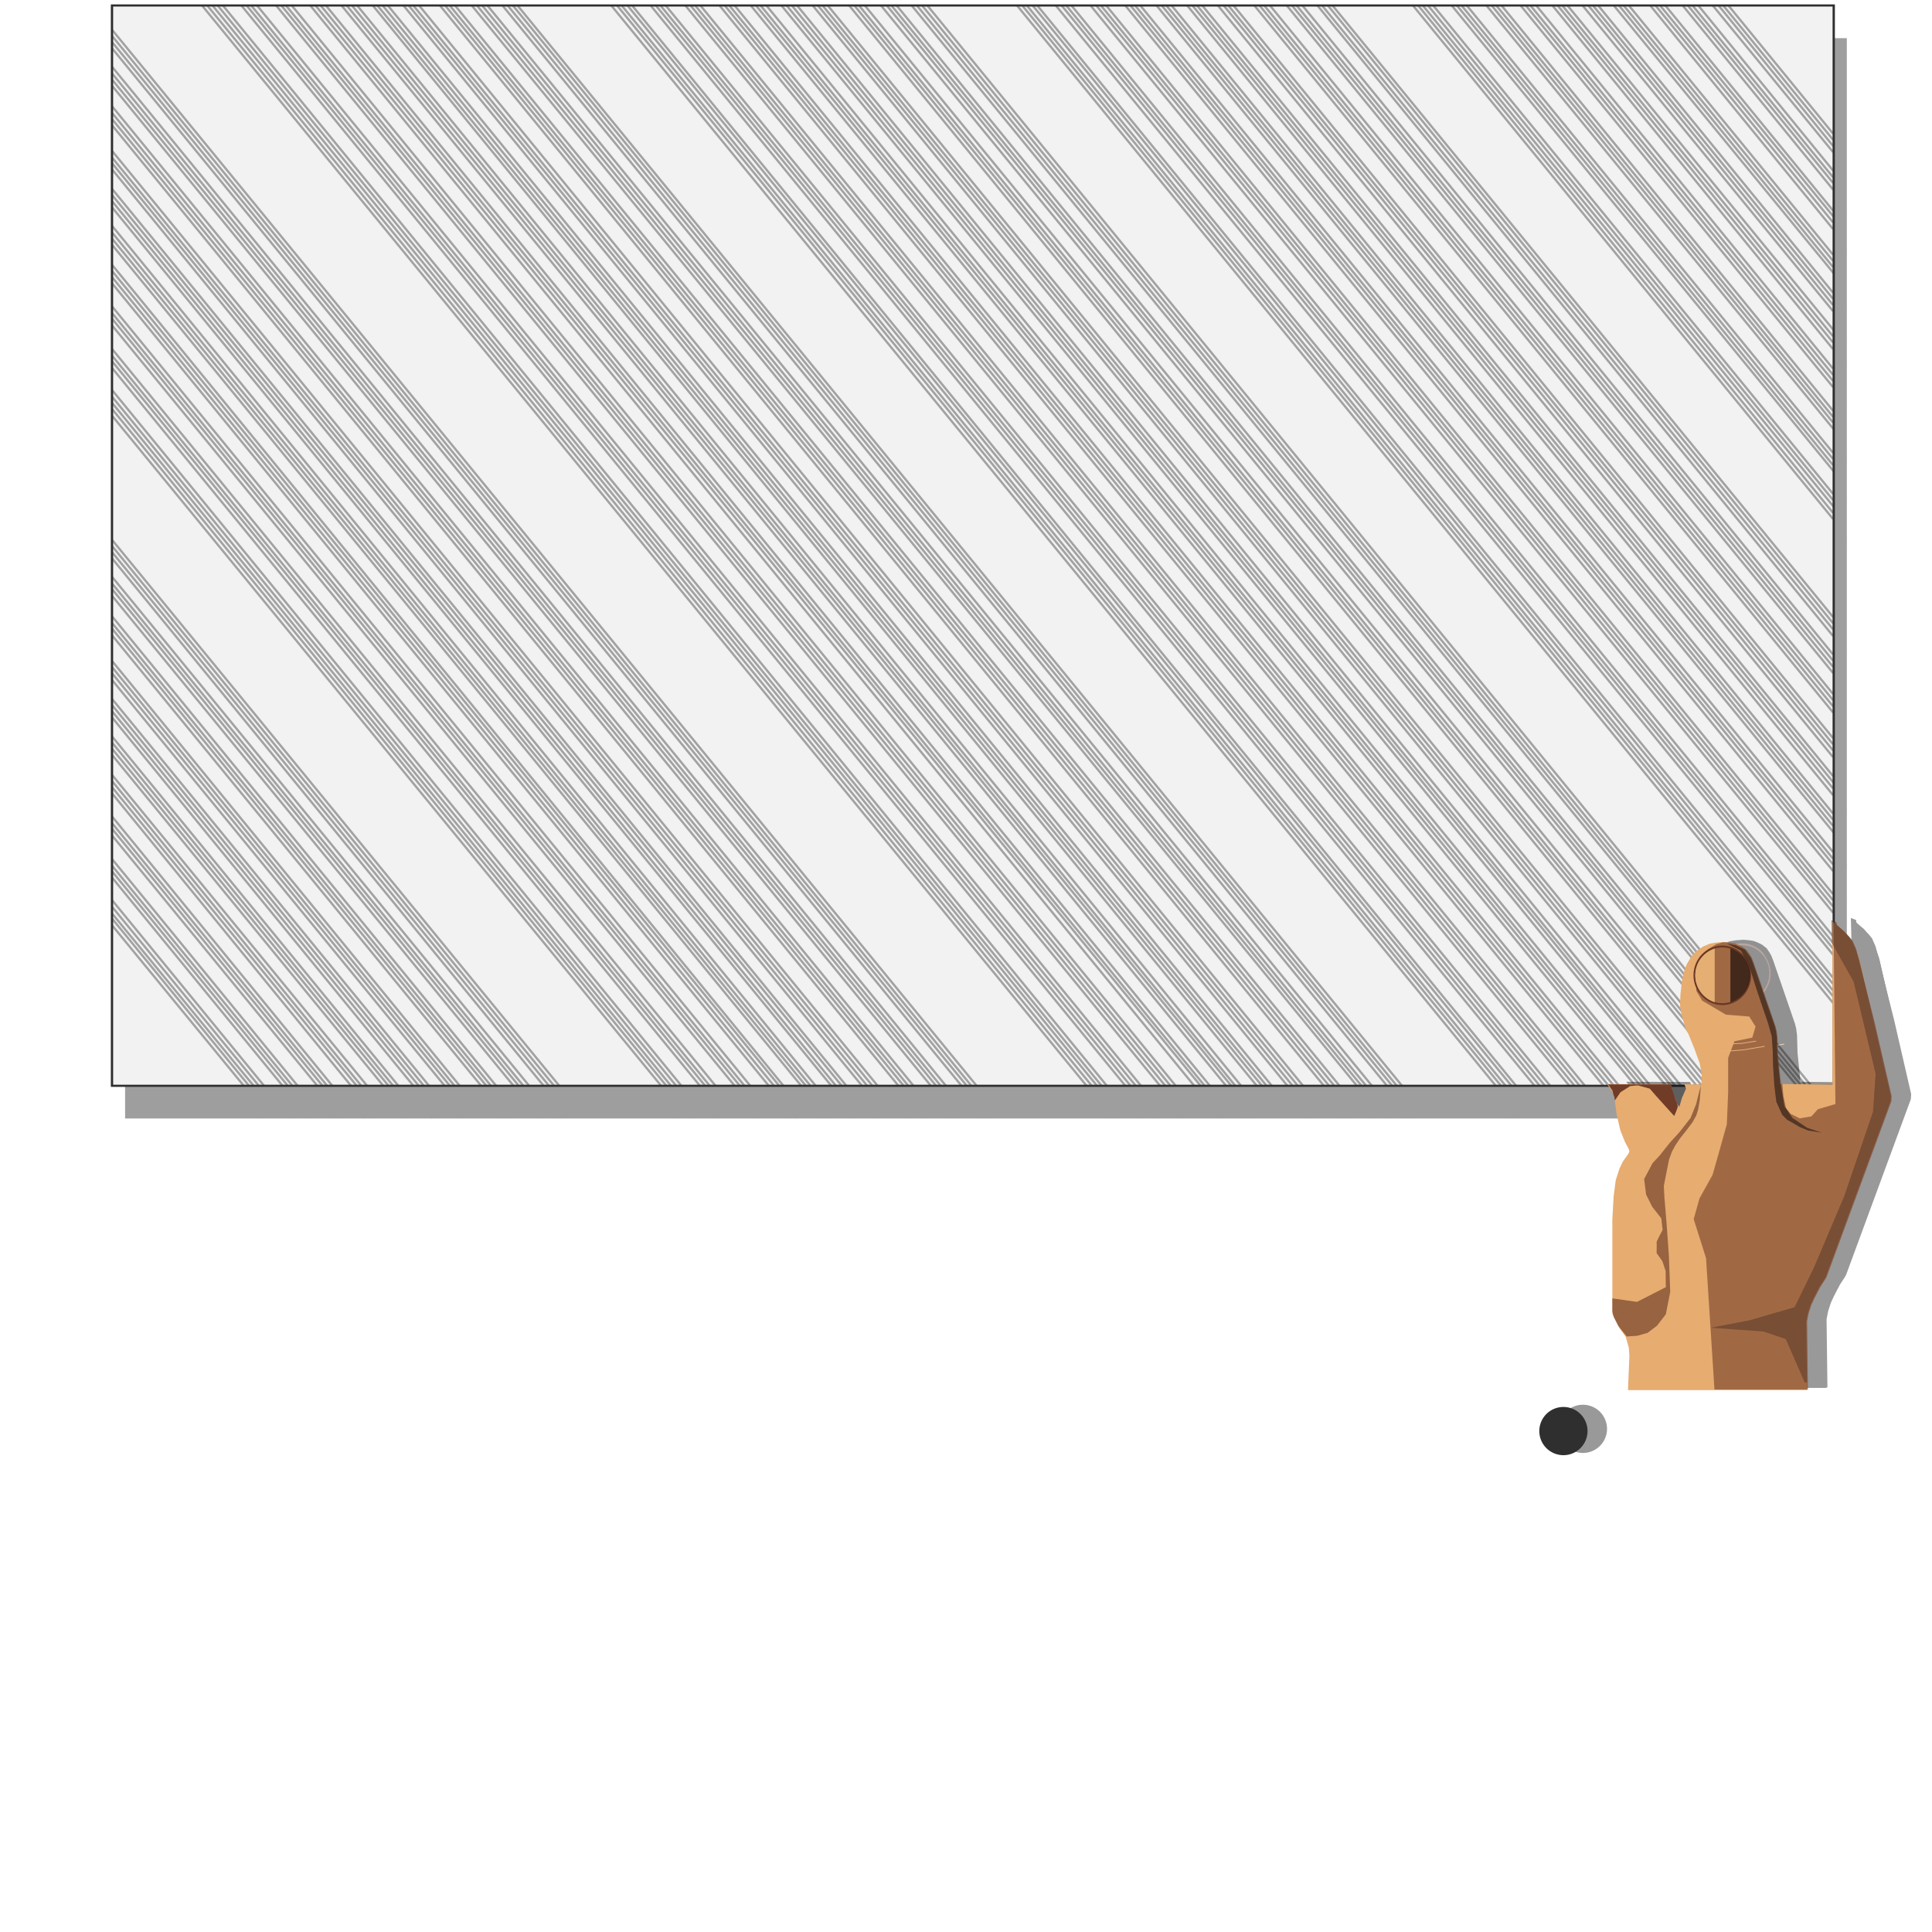 <svg width="1e3mm" height="1e3mm" version="1.1" viewBox="0 0 1e3 1e3" xmlns="http://www.w3.org/2000/svg" xmlns:xlink="http://www.w3.org/1999/xlink">
 <defs>
  <filter id="filter24034" x="-.049" y="-.072" width="1.097" height="1.144" color-interpolation-filters="sRGB">
   <feGaussianBlur stdDeviation="18.018"/>
  </filter>
  <clipPath id="clipPath1799-2">
   <path d="m-927.35 607.39h-225.96l1.743-42.985-0.581-9.875-4.066-14.522-8.132-11.037-8.713-18.007v-118.5l1.649-29.586 2.67-20.332 4.724-14.581 4.107-8.626 7.393-10.474 1.027-2.875-1.232-3.286-4.364-8.117-5.809-14.522-4.938-21.202-2.614-21.202-3.195-7.551-6.099-8.713 80.161 0.29 2.904 10.456 5.228 14.231 2.904 3.776 3.195-11.037 5.228-11.908-2.033-5.518 21.492 0.29 0.29-13.07-2.614-13.941-6.68-18.298-7.551-18.588-2.904-4.647-5.664-19.605-1.888-10.891 0.436-13.796 1.875-17.353 2.875-12.528 3.286-8.831 6.059-10.371 5.134-5.545 9.55-6.572 8.615-3.567 7.987-1.38 7.479-0.508 9.367 0.653 5.373 1.016 6.39 2.687 3.703 1.96 5.373 4.284 3.195 4.574 2.541 4.357 2.541 6.317 27.592 80.161 1.542 6.238 1.027 8.215 0.625 22.287 2.178 21.492 1.597 14.667 65.784 0.726-0.051-205.5 15.608 12.733 9.036 11.501 5.75 13.144 4.107 11.911 39.431 171.28-0.256 3.81-0.145 2.614-82.049 222.62-7.551 11.618-7.551 14.522-3.798 8.204-3.491 10.782-1.951 10.063z" fill="#e7ac70"/>
  </clipPath>
  <filter id="filter1739-0" x="-.121" y="-.051" width="1.241" height="1.103" color-interpolation-filters="sRGB">
   <feGaussianBlur stdDeviation="12.669"/>
  </filter>
  <clipPath id="clipPath3422-344">
   <path class="powerclip" d="m-1199 196.19h166.34v370.89h-166.34zm145.63 28.68a141.62 175.28 0 0 0-6.404 0.18l-1.279 17.752-2.32 13.061-2.324 7.254-4.643 8.416-6.965 9.287-8.996 11.318-5.805 8.705-4.354 8.127-3.48 9.576-3.191 15.961-3.193 16.252 0.65 13.719 2.873 34.475 2.873 40.631 1.643 44.734-5.746 29.141-11.082 14.363-11.902 9.029-11.611 3.266a141.62 175.28 0 0 0 0.424 0.393h-16.967l-7.92-10.75-5.979-11.529-2.135-9.393-0.049-27.383-21.477-5.805-13.93 79.227 17.818-4.857v20.861h79.621v-9.648a141.62 175.28 0 0 0 55.85 14.207 141.62 175.28 0 0 0 141.62-175.29 141.62 175.28 0 0 0-141.62-175.28zm-6.574 0.189a141.62 175.28 0 0 0-1.322 0.086 21.184 33.125 0 0 1 0.385 3.668zm-10.475 35.043a21.184 33.125 0 0 1-0.027 0.031 64.845 60.331 0 0 1-0.022 0.094z" fill="#e2301f"/>
  </clipPath>
  <filter id="filter3368-2" x="-.194" y="-.069" width="1.387" height="1.138" color-interpolation-filters="sRGB">
   <feGaussianBlur stdDeviation="9.093"/>
  </filter>
  <clipPath id="clipPath24637">
   <path d="m515.69 254.68 3.2 42.992 9.309 8.056 8.584 11.59 5.463 13.245 3.901 12.004 37.459 172.6-0.243 3.839-0.137 2.634-77.944 224.34-7.173 11.706-7.173 14.633-3.608 8.267-3.316 10.865-1.853 10.14 1.051 86.636h-10.714l19.8 15.053 135.7 105.89 249.56-218.4 43.672-517.88z" display="none" fill="#986d4a"/>
   <path class="powerclip" d="m348.55 272.23h275.76v626.56h-275.76zm167.14-17.553 3.2 42.992 9.309 8.056 8.584 11.59 5.463 13.245 3.901 12.004 37.459 172.6-0.243 3.839-0.137 2.634-77.944 224.34-7.173 11.706-7.173 14.633-3.608 8.267-3.316 10.865-1.853 10.14 1.051 86.636h-10.714l19.8 15.053 135.7 105.89 249.56-218.4 43.672-517.88z" fill="#986d4a"/>
  </clipPath>
  <filter id="filter3712-0" x="-.06" y="-.024" width="1.119" height="1.048" color-interpolation-filters="sRGB">
   <feGaussianBlur stdDeviation="5.89"/>
  </filter>
  <clipPath id="clipPath1622-6">
   <path d="m368.63-322.41v642.8l2.478-0.428 7.473-0.51 9.359 0.654 5.369 1.016 6.385 2.684 3.699 1.959 5.369 4.281 3.193 4.57 2.539 4.354 2.539 6.312 27.57 80.096 1.541 6.234 1.025 8.207 0.625 22.27 2.176 21.475 1.598 14.656 65.73 0.725-0.051-205.33 15.596 12.723 9.029 11.492 5.746 13.133 4.104 11.902 39.4 171.14-0.256 3.809-0.146 2.611-81.982 222.44-7.545 11.609-7.545 14.51-3.795 8.197-3.488 10.773-1.949 10.055 1.105 85.896h-116.89v0.936h544.76v-1207.3z" display="none" fill="#703c27"/>
   <path class="powerclip" d="m370.58 307.37h146.93v265.54h-146.93zm-1.95-629.78v642.8l2.478-0.428 7.473-0.51 9.359 0.654 5.369 1.016 6.385 2.684 3.699 1.959 5.369 4.281 3.193 4.57 2.539 4.354 2.539 6.312 27.57 80.096 1.541 6.234 1.025 8.207 0.625 22.27 2.176 21.475 1.598 14.656 65.73 0.725-0.051-205.33 15.596 12.723 9.029 11.492 5.746 13.133 4.104 11.902 39.4 171.14-0.256 3.809-0.146 2.611-81.982 222.44-7.545 11.609-7.545 14.51-3.795 8.197-3.488 10.773-1.949 10.055 1.105 85.896h-116.89v0.936h544.76v-1207.3z" fill="#703c27"/>
  </clipPath>
  <filter id="filter1178-1" x="-.071" y="-.036" width="1.143" height="1.072" color-interpolation-filters="sRGB">
   <feGaussianBlur stdDeviation="3.56"/>
  </filter>
  <clipPath id="clipPath1749-6">
   <path d="m324.45 526.96-4.333-7.784-6.695-20.656-80.097-0.29 6.094 8.706 3.192 7.545 1.373 12.903-24.214-1.436-0.41-43.093 109.79-3.489 3.72 24.668z" display="none" fill="none" stroke="#000" stroke-width="1px"/>
   <path class="powerclip" d="m219.37 483.25h118.38v70.333h-118.38zm105.09 43.702 8.416-22.926-3.72-24.668-109.79 3.489 0.41 43.093 24.214 1.436-1.373-12.903-3.192-7.545-6.094-8.706 80.097 0.29 6.695 20.656z" fill="none" stroke="#000" stroke-width="1px"/>
  </clipPath>
  <filter id="filter1412-8" x="-.117" y="-.258" width="1.234" height="1.516" color-interpolation-filters="sRGB">
   <feGaussianBlur stdDeviation="4.276"/>
  </filter>
  <filter id="filter1893-8" x="-.85" y="-.309" width="2.699" height="1.618" color-interpolation-filters="sRGB">
   <feGaussianBlur stdDeviation="8.701"/>
  </filter>
  <filter id="filter2233-9" x="-.859" y="-.312" width="2.717" height="1.624" color-interpolation-filters="sRGB">
   <feGaussianBlur stdDeviation="8.794"/>
  </filter>
  <linearGradient id="linearGradient30453" x1="927.17" x2="816.93" y1="696.03" y2="696.99" gradientTransform="translate(264.86 -1.754)" gradientUnits="userSpaceOnUse">
   <stop stop-color="#5e5e5e" offset="0"/>
   <stop stop-color="#999" stop-opacity="0" offset="1"/>
  </linearGradient>
  <clipPath id="clipPath1799-2-8">
   <path d="m-927.35 607.39h-225.96l1.743-42.985-0.581-9.875-4.066-14.522-8.132-11.037-8.713-18.007v-118.5l1.649-29.586 2.67-20.332 4.724-14.581 4.107-8.626 7.393-10.474 1.027-2.875-1.232-3.286-4.364-8.117-5.809-14.522-4.938-21.202-2.614-21.202-3.195-7.551-6.099-8.713 80.161 0.29 2.904 10.456 5.228 14.231 2.904 3.776 3.195-11.037 5.228-11.908-2.033-5.518 21.492 0.29 0.29-13.07-2.614-13.941-6.68-18.298-7.551-18.588-2.904-4.647-5.664-19.605-1.888-10.891 0.436-13.796 1.875-17.353 2.875-12.528 3.286-8.831 6.059-10.371 5.134-5.545 9.55-6.572 8.615-3.567 7.987-1.38 7.479-0.508 9.367 0.653 5.373 1.016 6.39 2.687 3.703 1.96 5.373 4.284 3.195 4.574 2.541 4.357 2.541 6.317 27.592 80.161 1.542 6.238 1.027 8.215 0.625 22.287 2.178 21.492 1.597 14.667 65.784 0.726-0.051-205.5 15.608 12.733 9.036 11.501 5.75 13.144 4.107 11.911 39.431 171.28-0.256 3.81-0.145 2.614-82.049 222.62-7.551 11.618-7.551 14.522-3.798 8.204-3.491 10.782-1.951 10.063z" fill="#e7ac70"/>
  </clipPath>
  <filter id="filter1739-0-3" x="-.121" y="-.051" width="1.241" height="1.103" color-interpolation-filters="sRGB">
   <feGaussianBlur stdDeviation="12.669"/>
  </filter>
  <clipPath id="clipPath3422-344-6">
   <path class="powerclip" d="m-1199 196.19h166.34v370.89h-166.34zm145.63 28.68a141.62 175.28 0 0 0-6.404 0.18l-1.279 17.752-2.32 13.061-2.324 7.254-4.643 8.416-6.965 9.287-8.996 11.318-5.805 8.705-4.354 8.127-3.48 9.576-3.191 15.961-3.193 16.252 0.65 13.719 2.873 34.475 2.873 40.631 1.643 44.734-5.746 29.141-11.082 14.363-11.902 9.029-11.611 3.266a141.62 175.28 0 0 0 0.424 0.393h-16.967l-7.92-10.75-5.979-11.529-2.135-9.393-0.049-27.383-21.477-5.805-13.93 79.227 17.818-4.857v20.861h79.621v-9.648a141.62 175.28 0 0 0 55.85 14.207 141.62 175.28 0 0 0 141.62-175.29 141.62 175.28 0 0 0-141.62-175.28zm-6.574 0.189a141.62 175.28 0 0 0-1.322 0.086 21.184 33.125 0 0 1 0.385 3.668zm-10.475 35.043a21.184 33.125 0 0 1-0.027 0.031 64.845 60.331 0 0 1-0.022 0.094z" fill="#e2301f"/>
  </clipPath>
  <filter id="filter3368-2-93" x="-.194" y="-.069" width="1.387" height="1.138" color-interpolation-filters="sRGB">
   <feGaussianBlur stdDeviation="9.093"/>
  </filter>
  <filter id="filter3712-0-5" x="-.06" y="-.024" width="1.119" height="1.048" color-interpolation-filters="sRGB">
   <feGaussianBlur stdDeviation="5.89"/>
  </filter>
  <clipPath id="clipPath1622-6-0">
   <path d="m368.63-322.41v642.8l2.478-0.428 7.473-0.51 9.359 0.654 5.369 1.016 6.385 2.684 3.699 1.959 5.369 4.281 3.193 4.57 2.539 4.354 2.539 6.312 27.57 80.096 1.541 6.234 1.025 8.207 0.625 22.27 2.176 21.475 1.598 14.656 65.73 0.725-0.051-205.33 15.596 12.723 9.029 11.492 5.746 13.133 4.104 11.902 39.4 171.14-0.256 3.809-0.146 2.611-81.982 222.44-7.545 11.609-7.545 14.51-3.795 8.197-3.488 10.773-1.949 10.055 1.105 85.896h-116.89v0.936h544.76v-1207.3z" display="none" fill="#703c27"/>
   <path class="powerclip" d="m370.58 307.37h146.93v265.54h-146.93zm-1.95-629.78v642.8l2.478-0.428 7.473-0.51 9.359 0.654 5.369 1.016 6.385 2.684 3.699 1.959 5.369 4.281 3.193 4.57 2.539 4.354 2.539 6.312 27.57 80.096 1.541 6.234 1.025 8.207 0.625 22.27 2.176 21.475 1.598 14.656 65.73 0.725-0.051-205.33 15.596 12.723 9.029 11.492 5.746 13.133 4.104 11.902 39.4 171.14-0.256 3.809-0.146 2.611-81.982 222.44-7.545 11.609-7.545 14.51-3.795 8.197-3.488 10.773-1.949 10.055 1.105 85.896h-116.89v0.936h544.76v-1207.3z" fill="#703c27"/>
  </clipPath>
  <filter id="filter1178-1-6" x="-.071" y="-.036" width="1.143" height="1.072" color-interpolation-filters="sRGB">
   <feGaussianBlur stdDeviation="3.56"/>
  </filter>
  <clipPath id="clipPath1749-6-4">
   <path d="m324.45 526.96-4.333-7.784-6.695-20.656-80.097-0.29 6.094 8.706 3.192 7.545 1.373 12.903-24.214-1.436-0.41-43.093 109.79-3.489 3.72 24.668z" display="none" fill="none" stroke="#000" stroke-width="1px"/>
   <path class="powerclip" d="m219.37 483.25h118.38v70.333h-118.38zm105.09 43.702 8.416-22.926-3.72-24.668-109.79 3.489 0.41 43.093 24.214 1.436-1.373-12.903-3.192-7.545-6.094-8.706 80.097 0.29 6.695 20.656z" fill="none" stroke="#000" stroke-width="1px"/>
  </clipPath>
  <filter id="filter1412-8-8" x="-.117" y="-.258" width="1.234" height="1.516" color-interpolation-filters="sRGB">
   <feGaussianBlur stdDeviation="4.276"/>
  </filter>
  <filter id="filter1893-8-1" x="-.85" y="-.309" width="2.699" height="1.618" color-interpolation-filters="sRGB">
   <feGaussianBlur stdDeviation="8.701"/>
  </filter>
  <filter id="filter2233-9-3" x="-.859" y="-.312" width="2.717" height="1.624" color-interpolation-filters="sRGB">
   <feGaussianBlur stdDeviation="8.794"/>
  </filter>
  <clipPath id="clipath_lpe_path-effect30619">
   <path d="m515.69 254.68 3.2 42.992 9.309 8.056 8.584 11.59 5.463 13.245 3.901 12.004 37.459 172.6-0.243 3.839-0.137 2.634-77.944 224.34-7.173 11.706-7.173 14.633-3.608 8.267-3.316 10.865-1.853 10.14 1.051 86.636h-10.714l19.8 15.053 135.7 105.89 249.56-218.4 43.672-517.88z" display="none" fill="#986d4a"/>
   <path class="powerclip" d="m348.55 272.23h275.76v626.56h-275.76zm167.14-17.553 3.2 42.992 9.309 8.056 8.584 11.59 5.463 13.245 3.901 12.004 37.459 172.6-0.243 3.839-0.137 2.634-77.944 224.34-7.173 11.706-7.173 14.633-3.608 8.267-3.316 10.865-1.853 10.14 1.051 86.636h-10.714l19.8 15.053 135.7 105.89 249.56-218.4 43.672-517.88z" fill="#986d4a"/>
  </clipPath>
  <filter id="filter32202" x="-.081" y="-.031" width="1.161" height="1.062" color-interpolation-filters="sRGB">
   <feGaussianBlur stdDeviation="6.761"/>
  </filter>
 </defs>
 <g transform="matrix(1 0 0 .931 -12.484 -45.461)" filter="url(#filter24034)" opacity=".382">
  <rect x="77.23" y="70.045" width="891.17" height="600.62"/>
  <g transform="matrix(2.996 0 0 2.853 77.368 70.004)" opacity=".408" stroke="#000" stroke-width=".4">
   <path d="M 89.8,0 242.5,210.5 M 89,0 241.7,210.5 M 88,0 240.7,210.5 M 87.2,0 239.9,210.5 M 86.2,0 239,210.5 M 95.6,0 248.4,210.5 M 94.7,0 247.5,210.5 M 93.9,0 246.6,210.5 M 93,0 245.7,210.5 M 101.6,0 254.4,210.5 M 100.7,0 253.5,210.5 M 99.9,0 252.6,210.5 M 99,0 251.7,210.5 M 107.5,0 260.3,210.5 M 106.6,0 259.4,210.5 M 105.8,0 258.5,210.5 M 104.9,0 257.6,210.5 M 113,0 265.7,210.5 M 112,0 264.8,210.5 M 111.2,0 264,210.5 M 110.3,0 263.1,210.5 M 118.3,0 271,210.5 M 117.4,0 270,210.5 M 116.5,0 269.3,210.5 M 115.6,0 268.4,210.5 M 123.6,0 276.4,210.5 M 122.7,0 275.5,210.5 M 121.9,0 274.6,210.5 M 121,0 273.7,210.5 M 130,0 282.7,210.5 M 129,0 281.7,210.5 M 128.2,0 280.9,210.5 M 127.3,0 280,210.5 M 135.5,0 288.2,210.5 M 134.6,0 287.3,210.5 M 133.8,0 286.5,210.5 M 132.8,0 285.6,210.5 M 140.8,0 293.5,210.5 M 139.9,0 292.6,210.5 M 139,0 291.8,210.5 M 138.1,0 291,210.5 M 19.1,0 171.8,210.5 M 18.2,0 170.9,210.5 M 17.3,0 170.1,210.5 M 16.4,0 169.2,210.5 M 15.5,0 168.3,210.5 M 25,0 177.7,210.5 M 24,0 176.8,210.5 M 23.2,0 175.9,210.5 M 22.3,0 175,210.5 M 31,0 183.7,210.5 M 30,0 182.8,210.5 M 29.2,0 181.9,210.5 M 28.3,0 181,210.5 M 36.9,0 189.6,210.5 M 36,0 188.7,210.5 M 35.1,0 188,210.5 M 34.2,0 186.9,210.5 M 42.3,0 195,210.5 M 41.4,0 194,210.5 M 40.5,0 193.3,210.5 M 39.6,0 192.4,210.5 M 47.6,0 200.3,210.5 M 46.7,0 199.4,210.5 M 45.8,0 198.6,210.5 M 45,0 197.7,210.5 M 53,0 205.7,210.5 M 52,0 204.8,210.5 M 51.2,0 203.9,210.5 M 50.3,0 203,210.5 M 59.2,0 212,210.5 M 58.3,0 211.1,210.5 M 57.5,0 210.2,210.5 M 56.6,0 209.3,210.5 M 64.8,0 217.6,210.5 M 63.9,0 216.6,210.5 M 63,0 215.8,210.5 M 62.1,0 215,210.5 M 70,0 222.8,210.5 M 69.2,0 221.9,210.5 M 68.3,0 221.1,210.5 M 67.4,0 220.2,210.5 M 159.8,0 297.3,189.5 M 159,0 297.3,190.7 M 158,0 297.3,192 M 157.2,0 297.3,193.1 M 156.3,0 297.3,194.4 M 165.7,0 297.3,181.4 M 164.8,0 297.3,182.7 M 164,0 297.3,183.8 M 163,0 297.3,185 M 171.7,0 297.3,173.2 M 170.8,0 297.3,174.4 M 170,0 297.3,175.6 M 169,0 297.3,176.8 M 177.6,0 297.3,165 M 176.7,0 297.3,166.3 M 175.9,0 297.3,167.4 M 175,0 297.3,168.7 M 183,0 297.3,157.5 M 182.1,0 297.3,158.7 M 181.3,0 297.3,159.9 M 180.4,0 297.4,161.2 M 188.3,0 297.3,150.2 M 187.4,0 297.4,151.5 M 186.6,0 297.3,152.6 M 185.7,0 297.3,153.9 M 193.7,0 297.3,142.8 M 192.8,0 297.3,144 M 192,0 297.3,145.2 M 191,0 297.3,146.5 M 200,0 297.3,134.2 M 199,0 297.3,135.4 M 198.2,0 297.3,136.6 M 197.3,0 297.3,137.8 M 205.6,0 297.3,126.5 M 204.6,0 297.3,127.7 M 203.8,0 297.3,128.9 M 202.9,0 297.3,130.1 M 210.8,0 297.3,119.2 M 210,0 297.3,120.4 M 209,0 297.3,121.6 M 208.2,0 297.3,122.9 M 228.2,0 297.3,95.2 m -70,-95.2 70,96.4 M 226.4,0 l 71,97.7 M 225.6,0 297.3,98.9 M 224.7,0 297.3,100.1 M 234,0 297.3,87.2 M 233.1,0 297.3,88.4 m -65,-88.4 65,89.6 M 231.4,0 l 66,90.8 M 240,0 297.3,79 M 239.1,0 297.3,80.2 m -59,-80.2 59,81.3 M 237.4,0 l 60,82.6 M 246,0 297.3,70.8 M 245,0 297.3,72 M 244.2,0 297.3,73.2 m -54,-73.2 54,74.4 M 251.4,0 l 46,63.3 M 250.5,0 297.3,64.5 M 249.7,0 297.3,65.7 M 248.8,0 297.3,67 M 256.7,0 297.3,56 M 255.8,0 297.3,57.2 M 255,0 297.3,58.4 M 254,0 297.3,59.6 M 262,0 297.3,48.6 M 261.1,0 297.3,49.8 m -37,-49.8 37,51 m -37.9,-51 38,52.2 M 268.3,0 l 29,40 m -29.9,-40 30,41.2 M 266.6,0 297.3,42.3 M 265.7,0 297.3,43.6 M 274,0 297.3,32.2 M 273,0 297.3,33.5 M 272.2,0 297.3,34.6 m -26,-34.6 26,35.9 M 279.2,0 297.3,25 m -19,-25 19,26.2 M 277.5,0 297.3,27.4 M 276.5,0 297.3,28.6 M 0,75 98.3,210.5 M 0,76.3 97.4,210.5 M 0,77.5 96.5,210.5 M 0,78.7 95.7,210.5 M 0,80 94.8,210.5 M 0,67 104.2,210.5 M 0,68.3 103.2,210.5 M 0,69.4 102.4,210.5 M 0,70.7 101.5,210.5 M 0,58.7 110.2,210.5 M 0,60 109.2,210.5 M 0,61.1 108.4,210.5 M 0,62.4 107.5,210.5 M 0,50.6 116,210.6 M 0,51.8 115.2,210.5 M 0,53 114.3,210.5 M 0,54.2 113.4,210.5 M 0,43 121.5,210.5 M 0,44.3 120.6,210.5 M 0,45.5 119.8,210.5 M 0,46.7 119,210.5 M 0,35.8 126.8,210.5 M 0,37 126,210.5 M 0,38.2 125,210.5 M 0,39.4 124.2,210.5 M 0,28.4 132.2,210.5 M 0,29.7 131.3,210.5 M 0,30.8 130.4,210.5 M 0,32 129.5,210.5 M 0,19.7 138.4,210.5 M 0,21 137.5,210.5 M 0,22.2 136.7,210.5 M 0,23.4 135.8,210.5 M 0,12 144,210.5 M 0,13.3 143.1,210.5 M 0,14.5 142.3,210.5 M 0,15.7 141.4,210.5 M 0,4.8 149.3,210.5 M 0,6 148.4,210.5 M 0,7.2 147.6,210.5 M 0,8.4 146.7,210.5 M 0,174.4 26.2,210.5 M 0,175.7 25.3,210.5 M 0,177 24.4,210.5 M 0,178 23.6,210.5 M 0,179.3 22.7,210.5 M 0,166.4 32,210.5 M 0,167.7 31.1,210.5 M 0,168.8 30.3,210.5 M 0,170 29.4,210.5 M 0,158.1 38,210.5 M 0,159.4 37.1,210.5 m -37.1,-50 36.3,50 M 0,161.8 35.4,210.5 M 0,150 44,210.5 M 0,151.2 43,210.5 M 0,152.4 42.2,210.5 M 0,153.6 l 41.3,57 M 0,142.5 l 49.4,68 M 0,143.7 48.5,210.5 M 0,144.9 47.7,210.5 M 0,146.1 46.8,210.5 M 0,135.2 54.7,210.5 M 0,136.4 53.8,210.5 M 0,137.6 l 53,73 M 0,138.8 52,210.5 M 0,127.8 60,210.5 M 0,129 59.1,210.5 M 0,130.2 58.3,210.5 m -58.3,-79 57.4,79 M 0,119.1 66.3,210.5 M 0,120.4 65.4,210.5 m -65.4,-89 64.6,89 M 0,122.8 63.7,210.5 M 0,111.4 72,210.5 M 0,112.7 71,210.5 M 0,113.8 70.2,210.5 M 0,115.1 69.3,210.5 M 0,104.2 77.2,210.5 M 0,105.4 76.3,210.5 M 0,106.6 75.5,210.6 M 0,107.8 74.5,210.5" stroke-width=".106"/>
  </g>
 </g>
 <g transform="matrix(1 0 0 .931 -19.263 -62.381)" fill="#f2f2f2" stroke="#2f2f2f">
  <rect x="77.23" y="70.045" width="891.17" height="600.62" stroke-width="1.192"/>
  <g transform="matrix(2.996 0 0 2.853 77.368 70.004)" opacity=".408" stroke-width=".408">
   <path d="M 89.8,0 242.5,210.5 M 89,0 241.7,210.5 M 88,0 240.7,210.5 M 87.2,0 239.9,210.5 M 86.2,0 239,210.5 M 95.6,0 248.4,210.5 M 94.7,0 247.5,210.5 M 93.9,0 246.6,210.5 M 93,0 245.7,210.5 M 101.6,0 254.4,210.5 M 100.7,0 253.5,210.5 M 99.9,0 252.6,210.5 M 99,0 251.7,210.5 M 107.5,0 260.3,210.5 M 106.6,0 259.4,210.5 M 105.8,0 258.5,210.5 M 104.9,0 257.6,210.5 M 113,0 265.7,210.5 M 112,0 264.8,210.5 M 111.2,0 264,210.5 M 110.3,0 263.1,210.5 M 118.3,0 271,210.5 M 117.4,0 270,210.5 M 116.5,0 269.3,210.5 M 115.6,0 268.4,210.5 M 123.6,0 276.4,210.5 M 122.7,0 275.5,210.5 M 121.9,0 274.6,210.5 M 121,0 273.7,210.5 M 130,0 282.7,210.5 M 129,0 281.7,210.5 M 128.2,0 280.9,210.5 M 127.3,0 280,210.5 M 135.5,0 288.2,210.5 M 134.6,0 287.3,210.5 M 133.8,0 286.5,210.5 M 132.8,0 285.6,210.5 M 140.8,0 293.5,210.5 M 139.9,0 292.6,210.5 M 139,0 291.8,210.5 M 138.1,0 291,210.5 M 19.1,0 171.8,210.5 M 18.2,0 170.9,210.5 M 17.3,0 170.1,210.5 M 16.4,0 169.2,210.5 M 15.5,0 168.3,210.5 M 25,0 177.7,210.5 M 24,0 176.8,210.5 M 23.2,0 175.9,210.5 M 22.3,0 175,210.5 M 31,0 183.7,210.5 M 30,0 182.8,210.5 M 29.2,0 181.9,210.5 M 28.3,0 181,210.5 M 36.9,0 189.6,210.5 M 36,0 188.7,210.5 M 35.1,0 188,210.5 M 34.2,0 186.9,210.5 M 42.3,0 195,210.5 M 41.4,0 194,210.5 M 40.5,0 193.3,210.5 M 39.6,0 192.4,210.5 M 47.6,0 200.3,210.5 M 46.7,0 199.4,210.5 M 45.8,0 198.6,210.5 M 45,0 197.7,210.5 M 53,0 205.7,210.5 M 52,0 204.8,210.5 M 51.2,0 203.9,210.5 M 50.3,0 203,210.5 M 59.2,0 212,210.5 M 58.3,0 211.1,210.5 M 57.5,0 210.2,210.5 M 56.6,0 209.3,210.5 M 64.8,0 217.6,210.5 M 63.9,0 216.6,210.5 M 63,0 215.8,210.5 M 62.1,0 215,210.5 M 70,0 222.8,210.5 M 69.2,0 221.9,210.5 M 68.3,0 221.1,210.5 M 67.4,0 220.2,210.5 M 159.8,0 297.3,189.5 M 159,0 297.3,190.7 M 158,0 297.3,192 M 157.2,0 297.3,193.1 M 156.3,0 297.3,194.4 M 165.7,0 297.3,181.4 M 164.8,0 297.3,182.7 M 164,0 297.3,183.8 M 163,0 297.3,185 M 171.7,0 297.3,173.2 M 170.8,0 297.3,174.4 M 170,0 297.3,175.6 M 169,0 297.3,176.8 M 177.6,0 297.3,165 M 176.7,0 297.3,166.3 M 175.9,0 297.3,167.4 M 175,0 297.3,168.7 M 183,0 297.3,157.5 M 182.1,0 297.3,158.7 M 181.3,0 297.3,159.9 M 180.4,0 297.4,161.2 M 188.3,0 297.3,150.2 M 187.4,0 297.4,151.5 M 186.6,0 297.3,152.6 M 185.7,0 297.3,153.9 M 193.7,0 297.3,142.8 M 192.8,0 297.3,144 M 192,0 297.3,145.2 M 191,0 297.3,146.5 M 200,0 297.3,134.2 M 199,0 297.3,135.4 M 198.2,0 297.3,136.6 M 197.3,0 297.3,137.8 M 205.6,0 297.3,126.5 M 204.6,0 297.3,127.7 M 203.8,0 297.3,128.9 M 202.9,0 297.3,130.1 M 210.8,0 297.3,119.2 M 210,0 297.3,120.4 M 209,0 297.3,121.6 M 208.2,0 297.3,122.9 M 228.2,0 297.3,95.2 m -70,-95.2 70,96.4 M 226.4,0 l 71,97.7 M 225.6,0 297.3,98.9 M 224.7,0 297.3,100.1 M 234,0 297.3,87.2 M 233.1,0 297.3,88.4 m -65,-88.4 65,89.6 M 231.4,0 l 66,90.8 M 240,0 297.3,79 M 239.1,0 297.3,80.2 m -59,-80.2 59,81.3 M 237.4,0 l 60,82.6 M 246,0 297.3,70.8 M 245,0 297.3,72 M 244.2,0 297.3,73.2 m -54,-73.2 54,74.4 M 251.4,0 l 46,63.3 M 250.5,0 297.3,64.5 M 249.7,0 297.3,65.7 M 248.8,0 297.3,67 M 256.7,0 297.3,56 M 255.8,0 297.3,57.2 M 255,0 297.3,58.4 M 254,0 297.3,59.6 M 262,0 297.3,48.6 M 261.1,0 297.3,49.8 m -37,-49.8 37,51 m -37.9,-51 38,52.2 M 268.3,0 l 29,40 m -29.9,-40 30,41.2 M 266.6,0 297.3,42.3 M 265.7,0 297.3,43.6 M 274,0 297.3,32.2 M 273,0 297.3,33.5 M 272.2,0 297.3,34.6 m -26,-34.6 26,35.9 M 279.2,0 297.3,25 m -19,-25 19,26.2 M 277.5,0 297.3,27.4 M 276.5,0 297.3,28.6 M 0,75 98.3,210.5 M 0,76.3 97.4,210.5 M 0,77.5 96.5,210.5 M 0,78.7 95.7,210.5 M 0,80 94.8,210.5 M 0,67 104.2,210.5 M 0,68.3 103.2,210.5 M 0,69.4 102.4,210.5 M 0,70.7 101.5,210.5 M 0,58.7 110.2,210.5 M 0,60 109.2,210.5 M 0,61.1 108.4,210.5 M 0,62.4 107.5,210.5 M 0,50.6 116,210.6 M 0,51.8 115.2,210.5 M 0,53 114.3,210.5 M 0,54.2 113.4,210.5 M 0,43 121.5,210.5 M 0,44.3 120.6,210.5 M 0,45.5 119.8,210.5 M 0,46.7 119,210.5 M 0,35.8 126.8,210.5 M 0,37 126,210.5 M 0,38.2 125,210.5 M 0,39.4 124.2,210.5 M 0,28.4 132.2,210.5 M 0,29.7 131.3,210.5 M 0,30.8 130.4,210.5 M 0,32 129.5,210.5 M 0,19.7 138.4,210.5 M 0,21 137.5,210.5 M 0,22.2 136.7,210.5 M 0,23.4 135.8,210.5 M 0,12 144,210.5 M 0,13.3 143.1,210.5 M 0,14.5 142.3,210.5 M 0,15.7 141.4,210.5 M 0,4.8 149.3,210.5 M 0,6 148.4,210.5 M 0,7.2 147.6,210.5 M 0,8.4 146.7,210.5 M 0,174.4 26.2,210.5 M 0,175.7 25.3,210.5 M 0,177 24.4,210.5 M 0,178 23.6,210.5 M 0,179.3 22.7,210.5 M 0,166.4 32,210.5 M 0,167.7 31.1,210.5 M 0,168.8 30.3,210.5 M 0,170 29.4,210.5 M 0,158.1 38,210.5 M 0,159.4 37.1,210.5 m -37.1,-50 36.3,50 M 0,161.8 35.4,210.5 M 0,150 44,210.5 M 0,151.2 43,210.5 M 0,152.4 42.2,210.5 M 0,153.6 l 41.3,57 M 0,142.5 l 49.4,68 M 0,143.7 48.5,210.5 M 0,144.9 47.7,210.5 M 0,146.1 46.8,210.5 M 0,135.2 54.7,210.5 M 0,136.4 53.8,210.5 M 0,137.6 l 53,73 M 0,138.8 52,210.5 M 0,127.8 60,210.5 M 0,129 59.1,210.5 M 0,130.2 58.3,210.5 m -58.3,-79 57.4,79 M 0,119.1 66.3,210.5 M 0,120.4 65.4,210.5 m -65.4,-89 64.6,89 M 0,122.8 63.7,210.5 M 0,111.4 72,210.5 M 0,112.7 71,210.5 M 0,113.8 70.2,210.5 M 0,115.1 69.3,210.5 M 0,104.2 77.2,210.5 M 0,105.4 76.3,210.5 M 0,106.6 75.5,210.6 M 0,107.8 74.5,210.5" fill="#f2f2f2" stroke="#2f2f2f" stroke-width=".408"/>
  </g>
 </g>
 <g transform="translate(-296.1 191.15)">
  <g transform="translate(-216.31 35.279)" fill="#030001" filter="url(#filter32202)" opacity=".399">
   <path d="m1457.8 491.94h-92.753l0.715-17.644-0.238-4.053-1.669-5.961-3.338-4.53-3.577-7.392v-48.64l0.677-12.145 1.096-8.346 1.939-5.986 1.686-3.541 3.035-4.3 0.422-1.18-0.506-1.349-1.791-3.332-2.384-5.961-2.027-8.703-1.073-8.703-1.312-3.1-2.503-3.577 32.905 0.119 1.192 4.292 2.146 5.842 1.192 1.55 1.311-4.53 2.146-4.888-0.835-2.265 8.822 0.119 0.12-5.365-1.073-5.723-2.742-7.511-3.1-7.63-1.192-1.907-2.325-8.047-0.775-4.471 0.179-5.663 0.77-7.123 1.18-5.143 1.349-3.625 2.487-4.257 2.108-2.276 3.92-2.698 3.536-1.464 3.279-0.566 3.07-0.209 3.845 0.268 2.205 0.417 2.623 1.103 1.52 0.805 2.206 1.758 1.311 1.878 1.043 1.788 1.043 2.593 11.326 32.905 0.633 2.561 0.422 3.372 0.257 9.148 0.894 8.822 0.656 6.021 27.004 0.298-0.022-84.356 6.407 5.227 3.709 4.721 2.361 5.395 1.686 4.889 16.186 70.306-0.105 1.564-0.059 1.073-33.68 91.381-3.1 4.769-3.1 5.961-1.559 3.368-1.433 4.426-0.801 4.131z" opacity="1" stroke-width=".411"/>
   <path transform="matrix(.41 0 0 .41 1838.5 242.61)" d="m-926.3 608.11-0.821-89.47 4.104-18.058 19.7-36.116 83.724-227.37-49.371-195.59-26.118-24.958 2.436 230.4-22.162 6.567-8.208 9.029-14.775 2.462-11.492-5.746-5.746-7.387-3.283-14.775-7.387-87.007-35.295-96.037-10.671-7.387-6.567-3.283-9.85-2.462-14.775 4.104-10.671 6.567-8.208 9.029-3.283 8.208-3.283 18.058v17.237l7.387 12.312 30.094 17.708 29.346 2.337 7.973 12.644-4.089 13.972-22.514 4.597-7.978 20.974v43.504l-1.642 40.22-9.85 35.295-8.208 28.729-16.416 29.55-7.387 26.266 15.596 49.25 10.671 166.63z" clip-path="url(#clipPath1799-2-8)" filter="url(#filter1739-0-3)" opacity="1"/>
   <path transform="matrix(.411 0 0 .411 1838.4 242.12)" d="m-1153.1 540.26 13.133-0.821 13.133-3.694 11.902-9.029 11.081-14.364 5.746-29.139-1.642-44.735-2.873-40.631-2.873-34.475-0.652-13.719 3.192-16.252 3.192-15.961 3.482-9.577 4.353-8.126 5.804-8.706 8.996-11.318 6.965-9.287 4.643-8.416 2.322-7.255 2.322-13.059 1.346-18.686-6.156 24.625-6.983 17.418-14.219 18.193-12.122 13.293-12.642 15.942-8.824 9.44-10.671 20.11 2.462 19.495 7.798 15.503 11.353 14.502 1.668 14.672s-7.86 14.261-7.569 15.422c0.29 1.161 0 13.64 0 13.64l7.255 10.157 4.063 12.189 0.3 20.599-36.37 18.523-32.036-4.585 0.651 14.459 2.052 9.029 5.746 11.081z" clip-path="url(#clipPath3422-344-6)" filter="url(#filter3368-2-93)" opacity="1" style="mix-blend-mode:normal"/>
   <path transform="matrix(.432 0 0 .407 1249.1 130.13)" d="m480.56 879.66-22.901-55.643-26.653-9.55-63.318-4.854 46.629-9.425 53.905-16.685 23.13-50.266 36.293-90.714 34.482-107.46 3.199-48.196-26.264-117.1-26.053-49.249-0.737-29.159 34.811 14.471 15.091 53.471 43.002 135.99-6.675 39.66-21.938 121.84-32.734 87.098-30.994 47.575 8.707 73.104z" clip-path="url(#clipath_lpe_path-effect30619)" filter="url(#filter3712-0-5)" opacity="1" style="mix-blend-mode:normal"/>
   <g transform="matrix(.411 0 0 .411 1258.4 128.82)" opacity="1">
    <ellipse transform="scale(1,-1)" cx="378.52" cy="-361.12" rx="35.128" ry="36.288" stroke="#6a3824" stroke-width="2.356"/>
    <path d="m375.63 457.31 28.5-2.152 27.727-4.62" stroke="#e7b077" stroke-width="1px"/>
    <path d="m383.81 447.69 19.213-0.846 18.005-2.879" stroke="#e7b077" stroke-width="1px"/>
    <path d="m503.96 559.37-18.469-6.156-18.469-12.312-10.26-14.775-5.746-34.885-2.052-24.625-0.821-27.087-2.052-11.902-6.567-18.879s-8.208-23.804-9.029-25.446c-0.821-1.642-9.44-27.908-9.44-27.908l-6.567-16.416-7.387-10.26-11.492-5.335-11.492-2.462 17.648 9.029 9.44 16.006 10.671 33.654 14.364 42.273 4.514 16.006 1.231 18.469 0.41 18.469 1.642 25.446 2.462 20.11 7.387 16.417 6.156 6.156 15.596 9.029 10.671 4.514z" clip-path="url(#clipPath1622-6-0)" filter="url(#filter1178-1-6)" opacity=".83"/>
    <path d="m234.63 498.52 5.335 7.387 3.283 12.723 6.977-10.26 12.312-7.798 9.85-0.821 14.775 4.104 8.208 9.44 22.573 25.035s4.925-11.081 4.514-12.723c-0.41-1.642-9.029-27.087-9.029-27.087z" clip-path="url(#clipPath1749-6-4)" filter="url(#filter1412-8-8)"/>
    <path d="m368.96 327.42a35.55 35.55 0 0 0-24.578 33.814 35.55 35.55 0 0 0 24.578 33.812z" filter="url(#filter1893-8-1)"/>
   </g>
   <path transform="matrix(.411 0 0 .411 1258.4 128.82)" d="m388.68 394.98a35.55 35.55 0 0 0 24.578-33.814 35.55 35.55 0 0 0-24.578-33.812z" filter="url(#filter2233-9-3)" opacity="1"/>
   <path x="1309.035" y="491.074" width="159.276" height="283.666" d="m1328.4 491.07h139.87v283.67h-159.28v-264.26a19.405 19.405 135 0 1 19.405-19.405z" opacity="1"/>
   <path x="1309.035" y="491.074" width="159.276" height="283.666" d="m1328.4 491.07h139.87v283.67h-159.28v-264.26a19.405 19.405 135 0 1 19.405-19.405z" opacity="1"/>
   <path d="m1344.2 513.14a12.477 12.477 0 0 1-12.477 12.477 12.477 12.477 0 0 1-12.477-12.477 12.477 12.477 0 0 1 12.477-12.477 12.477 12.477 0 0 1 12.477 12.477z" opacity="1" stroke-width=".411"/>
  </g>
  <path d="m1231.5 528.37h-92.753l0.715-17.644-0.238-4.053-1.669-5.961-3.338-4.53-3.577-7.392v-48.64l0.677-12.145 1.096-8.346 1.939-5.986 1.686-3.541 3.035-4.3 0.422-1.18-0.506-1.349-1.791-3.332-2.384-5.961-2.027-8.703-1.073-8.703-1.312-3.1-2.503-3.577 32.905 0.119 1.192 4.292 2.146 5.842 1.192 1.55 1.311-4.53 2.146-4.888-0.835-2.265 8.822 0.119 0.12-5.365-1.073-5.723-2.742-7.511-3.1-7.63-1.192-1.907-2.325-8.047-0.775-4.471 0.179-5.663 0.77-7.123 1.18-5.143 1.349-3.625 2.487-4.257 2.108-2.276 3.92-2.698 3.536-1.464 3.279-0.566 3.07-0.209 3.845 0.268 2.205 0.417 2.623 1.103 1.52 0.805 2.206 1.758 1.311 1.878 1.043 1.788 1.043 2.593 11.326 32.905 0.633 2.561 0.422 3.372 0.257 9.148 0.894 8.822 0.656 6.021 27.004 0.298-0.022-84.356 6.407 5.227 3.709 4.721 2.361 5.395 1.686 4.889 16.186 70.306-0.105 1.564-0.059 1.073-33.68 91.381-3.1 4.769-3.1 5.961-1.559 3.368-1.433 4.426-0.801 4.131z" fill="#e7ac70" stroke-width=".411"/>
  <path transform="matrix(.41 0 0 .41 1612.1 279.05)" d="m-926.3 608.11-0.821-89.47 4.104-18.058 19.7-36.116 83.724-227.37-49.371-195.59-26.118-24.958 2.436 230.4-22.162 6.567-8.208 9.029-14.775 2.462-11.492-5.746-5.746-7.387-3.283-14.775-7.387-87.007-35.295-96.037-10.671-7.387-6.567-3.283-9.85-2.462-14.775 4.104-10.671 6.567-8.208 9.029-3.283 8.208-3.283 18.058v17.237l7.387 12.312 30.094 17.708 29.346 2.337 7.973 12.644-4.089 13.972-22.514 4.597-7.978 20.974v43.504l-1.642 40.22-9.85 35.295-8.208 28.729-16.416 29.55-7.387 26.266 15.596 49.25 10.671 166.63z" clip-path="url(#clipPath1799-2)" fill="#703b26" filter="url(#filter1739-0)" opacity=".768"/>
  <path transform="matrix(.411 0 0 .411 1612 278.55)" d="m-1153.1 540.26 13.133-0.821 13.133-3.694 11.902-9.029 11.081-14.364 5.746-29.139-1.642-44.735-2.873-40.631-2.873-34.475-0.652-13.719 3.192-16.252 3.192-15.961 3.482-9.577 4.353-8.126 5.804-8.706 8.996-11.318 6.965-9.287 4.643-8.416 2.322-7.255 2.322-13.059 1.346-18.686-6.156 24.625-6.983 17.418-14.219 18.193-12.122 13.293-12.642 15.942-8.824 9.44-10.671 20.11 2.462 19.495 7.798 15.503 11.353 14.502 1.668 14.672s-7.86 14.261-7.569 15.422c0.29 1.161 0 13.64 0 13.64l7.255 10.157 4.063 12.189 0.3 20.599-36.37 18.523-32.036-4.585 0.651 14.459 2.052 9.029 5.746 11.081z" clip-path="url(#clipPath3422-344)" fill="#5e301f" filter="url(#filter3368-2)" opacity=".761" style="mix-blend-mode:normal"/>
  <path transform="matrix(.432 0 0 .407 1022.7 166.56)" d="m480.56 879.66-22.901-55.643-26.653-9.55-63.318-4.854 46.629-9.425 53.905-16.685 23.13-50.266 36.293-90.714 34.482-107.46 3.199-48.196-26.264-117.1-26.053-49.249-0.737-29.159 34.811 14.471 15.091 53.471 43.002 135.99-6.675 39.66-21.938 121.84-32.734 87.098-30.994 47.575 8.707 73.104z" clip-path="url(#clipPath24637)" fill="#492e23" filter="url(#filter3712-0)" opacity=".676" style="mix-blend-mode:normal"/>
  <g transform="matrix(.411 0 0 .411 1032 165.25)" fill="none">
   <ellipse transform="scale(1,-1)" cx="378.52" cy="-361.12" rx="35.128" ry="36.288" stroke="#6a3824" stroke-width="2.356"/>
   <path d="m375.63 457.31 28.5-2.152 27.727-4.62" stroke="#e7b077" stroke-width="1px"/>
   <path d="m383.81 447.69 19.213-0.846 18.005-2.879" stroke="#e7b077" stroke-width="1px"/>
  </g>
  <g transform="matrix(.411 0 0 .411 1032 165.25)">
   <path d="m503.96 559.37-18.469-6.156-18.469-12.312-10.26-14.775-5.746-34.885-2.052-24.625-0.821-27.087-2.052-11.902-6.567-18.879s-8.208-23.804-9.029-25.446c-0.821-1.642-9.44-27.908-9.44-27.908l-6.567-16.416-7.387-10.26-11.492-5.335-11.492-2.462 17.648 9.029 9.44 16.006 10.671 33.654 14.364 42.273 4.514 16.006 1.231 18.469 0.41 18.469 1.642 25.446 2.462 20.11 7.387 16.417 6.156 6.156 15.596 9.029 10.671 4.514z" clip-path="url(#clipPath1622-6)" fill="#321f18" filter="url(#filter1178-1)" opacity=".83"/>
   <path d="m234.63 498.52 5.335 7.387 3.283 12.723 6.977-10.26 12.312-7.798 9.85-0.821 14.775 4.104 8.208 9.44 22.573 25.035s4.925-11.081 4.514-12.723c-0.41-1.642-9.029-27.087-9.029-27.087z" clip-path="url(#clipPath1749-6)" fill="#703c27" filter="url(#filter1412-8)"/>
   <path d="m368.96 327.42a35.55 35.55 0 0 0-24.578 33.814 35.55 35.55 0 0 0 24.578 33.812z" fill="#e5ae73" filter="url(#filter1893-8)"/>
  </g>
  <path transform="matrix(.411 0 0 .411 1032 165.25)" d="m388.68 394.98a35.55 35.55 0 0 0 24.578-33.814 35.55 35.55 0 0 0-24.578-33.812z" fill="#22140f" fill-opacity=".745" filter="url(#filter2233-9)"/>
  <path x="1082.683" y="527.509" width="159.276" height="283.666" d="m1102.1 527.51h139.87v283.67h-159.28v-264.26a19.405 19.405 135 0 1 19.405-19.405z" fill="#999"/>
  <path x="1082.683" y="527.509" width="159.276" height="283.666" d="m1102.1 527.51h139.87v283.67h-159.28v-264.26a19.405 19.405 135 0 1 19.405-19.405z" fill="url(#linearGradient30453)" opacity=".742"/>
  <path d="m1117.8 549.57a12.477 12.477 0 0 1-12.477 12.477 12.477 12.477 0 0 1-12.477-12.477 12.477 12.477 0 0 1 12.477-12.477 12.477 12.477 0 0 1 12.477 12.477z" fill="#2f2f2f" stroke-width=".411"/>
 </g>
</svg>
